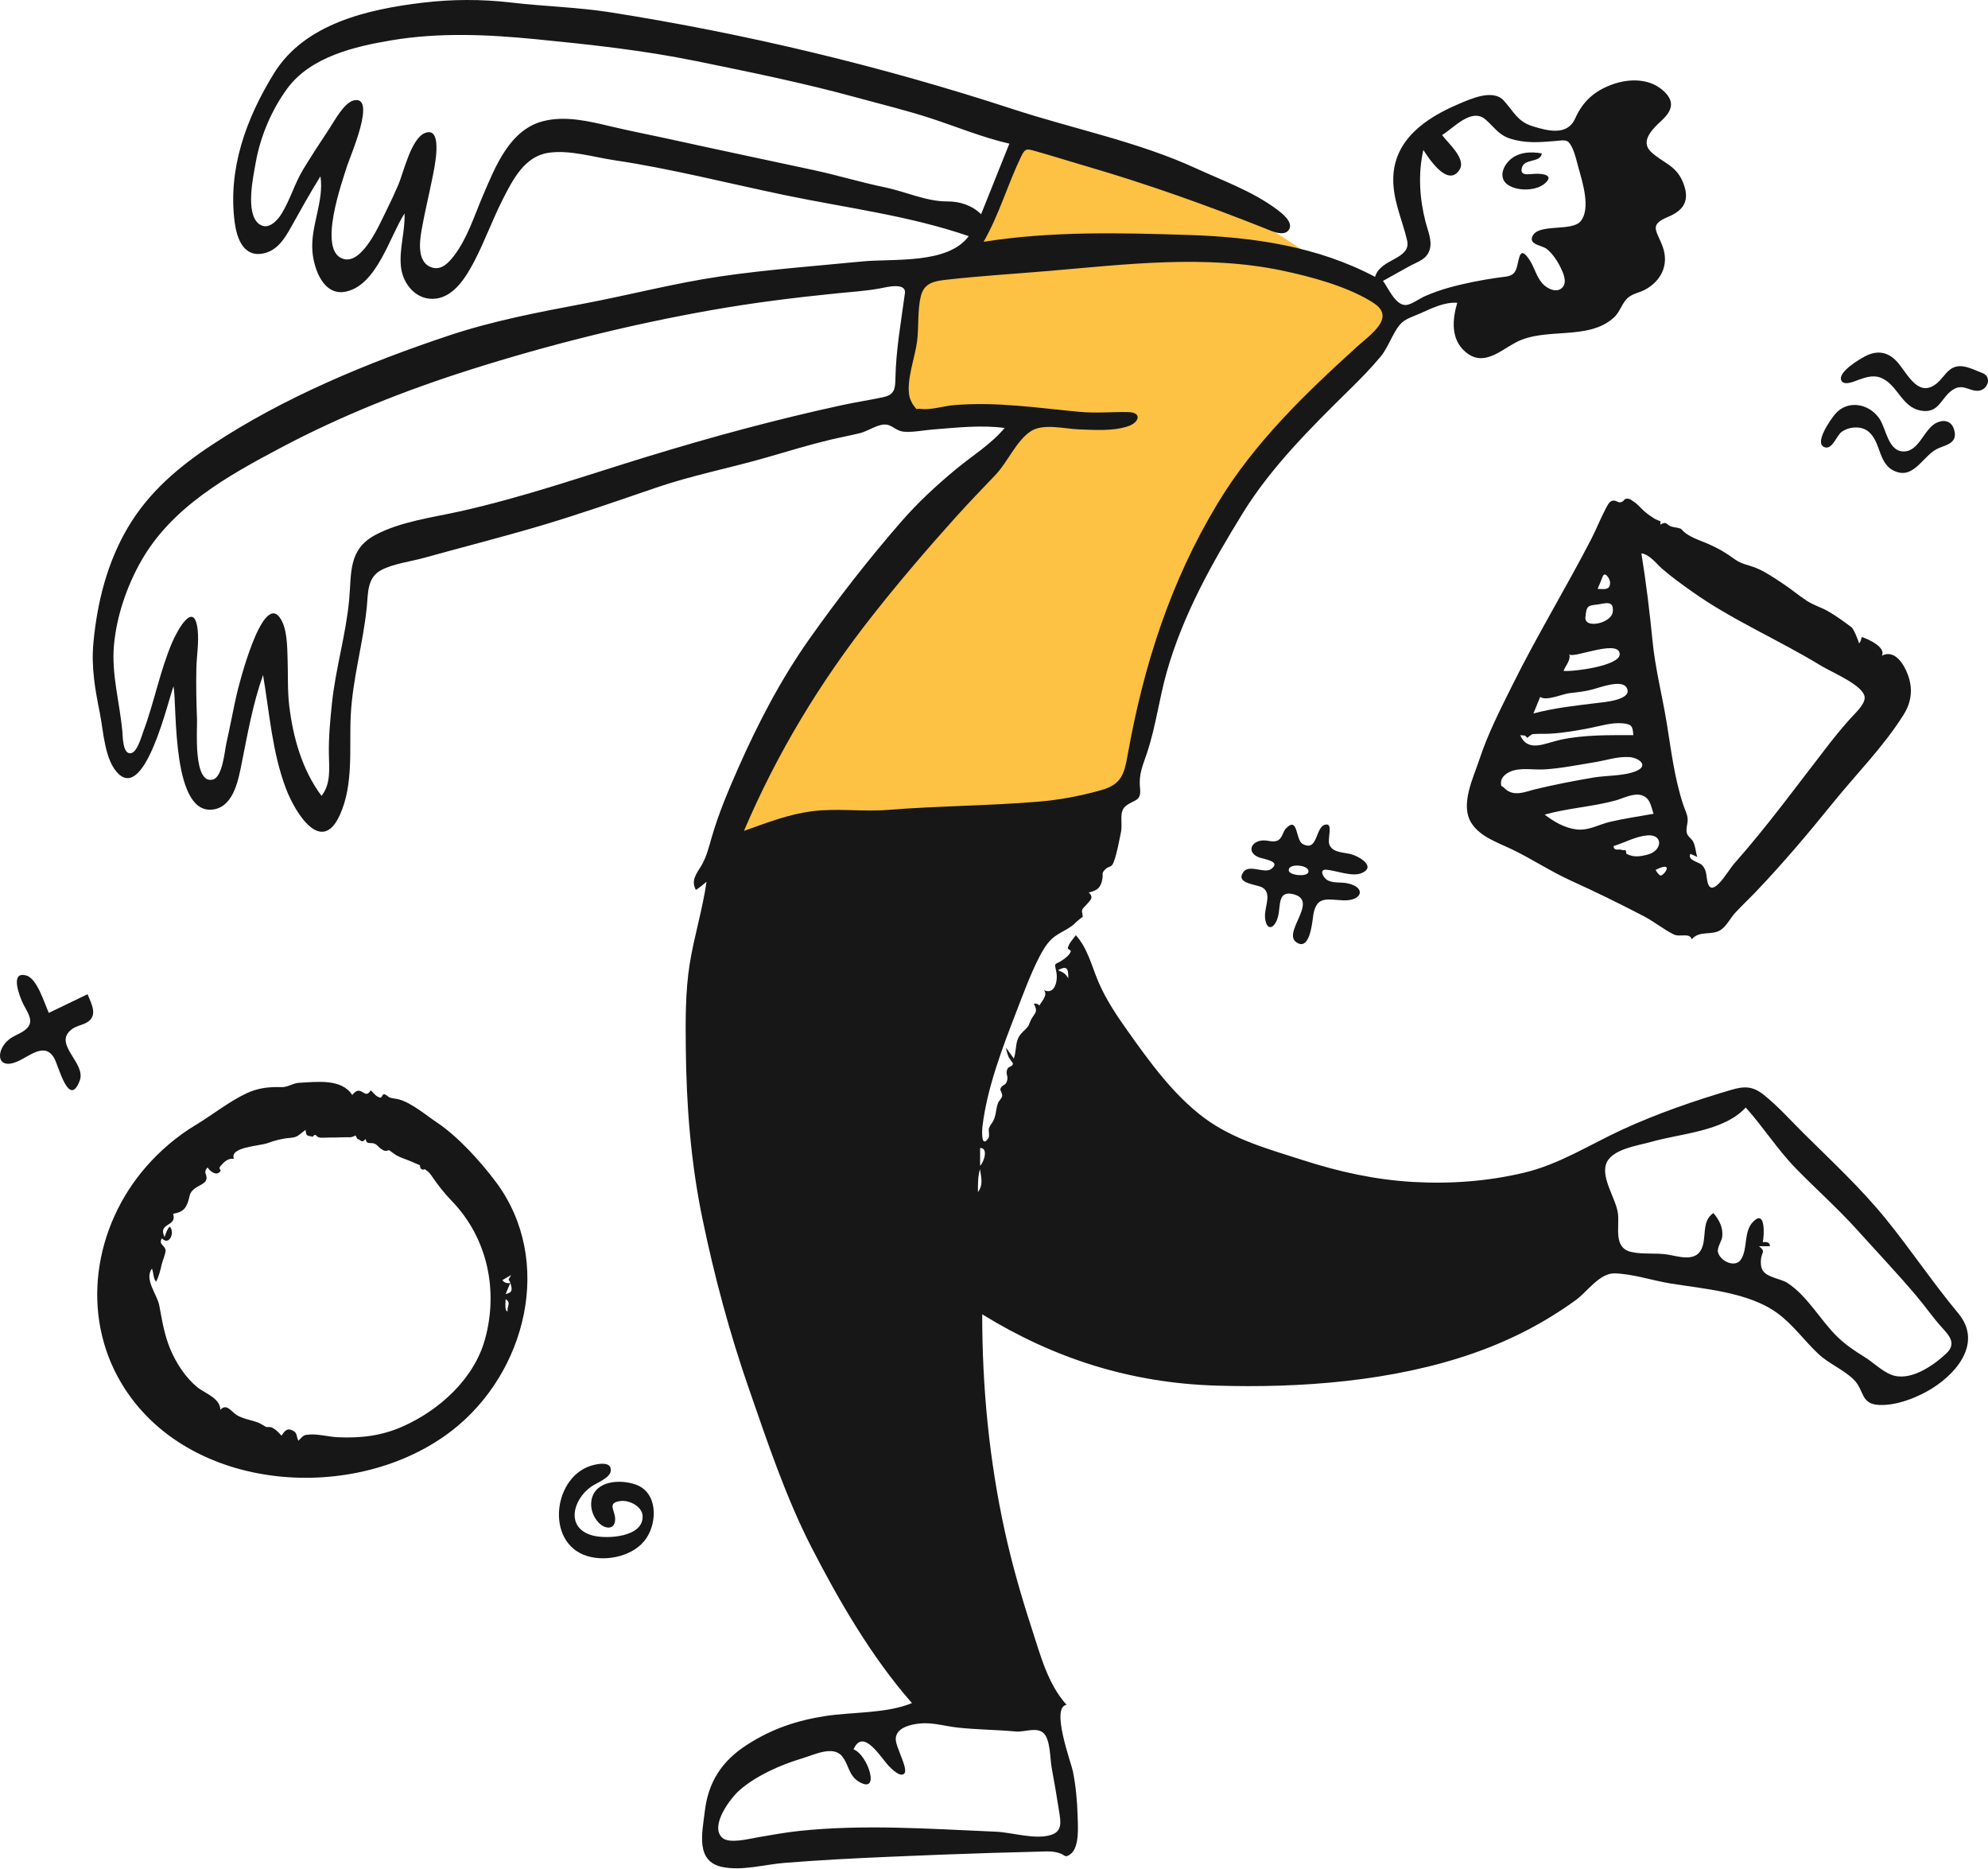<svg width="416" height="391" viewBox="0 0 416 391" fill="none" xmlns="http://www.w3.org/2000/svg">
<path fill-rule="evenodd" clip-rule="evenodd" d="M215.685 24.13C213.853 28.979 212.022 33.829 210.189 38.678C209.015 41.785 207.841 44.892 206.668 48C206.251 49.102 206.019 50.232 205.214 50.997C203.316 52.798 199.91 53.944 197.628 55.211C196.1 56.06 194.572 56.909 193.044 57.758C192.256 58.196 190.509 58.746 189.956 59.473C189.349 60.274 189.636 61.745 189.636 62.853V72.416V90.436C197.53 89.449 205.424 88.463 213.317 87.476C202.8 99.611 192.284 111.745 181.768 123.88C179.176 126.87 176.029 129.749 174.098 133.228C169.988 140.634 165.971 148.094 161.908 155.526C158.126 162.444 154.344 169.362 150.562 176.28L184.586 174.832C193.394 174.457 202.443 175.021 210.931 172.524C217.927 170.466 224.923 168.409 231.92 166.351C232.85 166.077 235.749 165.767 236.408 165.018C237.026 164.317 237.013 161.666 237.188 160.769C240.49 143.796 244.694 125.091 254.332 110.481C261.242 100.007 270.567 90.837 279.106 81.704C282.439 78.139 285.83 74.618 289.045 70.945C289.868 70.004 291.058 68.936 291.602 67.794C291.954 67.055 292.445 65.649 292.227 64.993C292.132 64.709 289.935 63.69 289.62 63.487C287.394 62.056 285.187 60.595 282.975 59.141C276.76 55.055 270.551 50.959 264.3 46.927C259.427 43.784 254.568 40.45 249.428 37.749C244.1 34.949 238.233 32.978 232.647 30.766C227.002 28.529 221.347 26.319 215.685 24.13Z" fill="#FDC144"/>
<path fill-rule="evenodd" clip-rule="evenodd" d="M407.26 283.19C404.55 285.744 399.614 289.172 395.713 287.613C393.753 286.831 392.079 285.112 390.294 284.004C388.197 282.701 386.226 281.398 384.448 279.662C380.901 276.198 378.216 271.137 374.027 268.424C372.619 267.513 369.871 267.317 368.894 265.862C368.456 265.209 368.416 264.218 368.496 263.463C368.671 261.838 369.549 261.934 368.082 260.74H370.361C370.405 259.86 369.526 259.787 368.871 259.901C369.176 258.505 369.486 253.045 366.943 255.52C364.738 257.664 365.841 261.223 364.28 263.546C363.084 265.325 359.912 263.885 359.484 261.928C359.292 261.048 360.26 259.676 360.376 258.814C360.629 256.902 359.776 255.249 358.536 253.801C355.816 255.614 357.358 259.364 355.808 261.745C354.405 263.9 351.282 262.894 349.146 262.516C346.586 262.061 343.692 262.521 341.243 261.916C337.544 261.003 338.926 256.662 338.56 253.859C338.167 250.857 335.133 246.69 336.045 243.661C337.024 240.409 342.748 239.707 345.485 238.917C351.738 237.113 360.658 236.767 365.307 231.717C369.005 235.841 371.98 240.563 375.858 244.533C380.047 248.821 384.522 252.78 388.543 257.241C392.729 261.883 397.049 266.436 401.083 271.214C402.843 273.297 404.388 275.543 406.209 277.577C407.827 279.385 409.533 281.049 407.26 283.19ZM221.386 202.987C223.308 201.965 223.552 202.606 223.552 204.71C222.999 203.7 222.45 203.429 221.386 202.987ZM205.094 243.899V240.19C206.946 240.141 205.807 243.314 205.094 243.899ZM204.641 249.424C204.641 247.781 204.596 246.217 205.07 244.619C205.319 246.36 205.793 247.868 204.641 249.424ZM212.606 362.277C214.307 362.436 216.929 361.264 218.36 362.599C219.83 363.971 219.713 367.963 220.061 369.816C220.636 372.879 221.146 375.952 221.631 379.029C221.949 381.047 222.342 383.096 220.061 383.868C216.69 385.008 211.873 383.38 208.359 383.232C201.418 382.94 194.48 382.534 187.534 382.393C180.801 382.257 174.052 382.365 167.35 383.065C164.322 383.382 161.361 383.94 158.365 384.446C156.785 384.713 152.553 385.829 151.126 384.497C148.442 381.991 152.904 376.139 154.824 374.486C158.386 371.419 163.452 369.207 167.919 367.875C170.306 367.162 174.285 365.163 176.166 367.399C177.608 369.114 177.551 371.404 179.618 372.703C184.408 375.714 181.606 367.077 178.612 366.014C180.622 361.31 184.453 367.952 186.042 369.547C186.608 370.115 188.447 371.987 189.245 371.046C189.843 370.341 188.649 367.817 188.428 367.13C188.091 366.087 187.241 364.5 187.485 363.369C187.928 361.322 190.799 360.764 192.519 360.593C195.186 360.329 197.802 361.175 200.439 361.457C204.483 361.89 208.558 361.897 212.606 362.277ZM185.827 169.448C180.563 169.867 175.265 169.062 170.012 169.721C165.043 170.345 160.36 172.17 155.675 173.846C162.64 157.511 171.65 142.641 182.633 128.711C188.102 121.773 193.984 114.883 199.894 108.317C202.644 105.262 205.488 102.309 208.327 99.34C210.86 96.691 212.675 92.193 215.714 90.215C218.308 88.526 222.842 89.731 225.717 89.835C228.967 89.954 232.921 90.249 236.09 89.168C238.387 88.384 239.018 86.292 236.144 86.223C232.753 86.141 229.418 86.494 225.983 86.176C217.083 85.354 208.504 84.002 199.532 84.769C197.477 84.944 194.771 85.82 192.754 85.557C191.304 85.367 192.257 86.096 191.249 84.932C190.863 84.487 190.398 83.44 190.284 82.849C189.641 79.527 191.465 74.78 191.902 71.436C192.305 68.341 191.948 64.939 192.703 61.925C193.391 59.182 195.488 58.816 198.07 58.523C205.135 57.721 212.345 57.294 219.441 56.69C235.637 55.31 252.347 53.229 268.432 56.638C274.24 57.869 281.323 59.773 286.511 62.82C288.134 63.773 289.771 64.895 289.181 66.868C288.569 68.918 285.567 71.082 284.08 72.432C273.093 82.406 262.481 92.58 254.763 105.378C244.92 121.699 239.271 139.325 235.957 158.027C235.244 162.05 234.582 164.156 230.443 165.314C225.999 166.558 221.71 167.366 217.102 167.744C206.686 168.6 196.238 168.617 185.827 169.448ZM189.355 61.368C188.557 67.309 187.477 73.237 187.37 79.225C187.33 81.486 187.116 82.619 184.711 83.124C181.876 83.718 178.993 84.161 176.145 84.778C162.399 87.757 148.912 91.416 135.464 95.534C122.394 99.537 109.539 104.041 96.175 107.006C90.426 108.282 83.7 109.141 78.464 111.966C72.831 115.005 73.572 119.989 73.067 125.462C72.391 132.774 70.223 139.855 69.46 147.165C69.096 150.658 68.763 154.171 68.819 157.686C68.865 160.683 69.294 163.995 67.28 166.517C63.24 161.115 61.325 154.321 60.528 147.701C60.141 144.482 60.294 141.238 60.184 138.005C60.094 135.402 60.152 131.261 58.457 129.087C54.771 124.363 49.977 143.296 49.521 145.318C48.755 148.721 48.123 152.152 47.359 155.556C47.02 157.064 46.586 162.548 44.564 163.094C40.376 164.228 41.295 152.458 41.229 150.665C41.096 147.048 41.006 143.427 41.091 139.807C41.153 137.193 41.658 134.358 41.358 131.743C40.621 125.324 37.011 132.087 35.997 134.477C33.433 140.509 32.273 146.965 29.973 153.094C29.591 154.113 28.692 157.545 27.268 157.609C25.684 157.68 25.697 154.135 25.606 153.1C25.08 147.097 23.305 141.137 23.841 135.072C24.382 128.948 26.528 122.653 29.566 117.326C35.988 106.065 47.586 99.599 58.695 93.709C71.408 86.969 84.83 81.644 98.538 77.306C115.025 72.09 131.953 67.868 148.983 64.865C157.648 63.336 166.446 62.244 175.199 61.367C178.275 61.059 181.352 60.88 184.389 60.294C185.535 60.073 189.67 59.021 189.355 61.368ZM198.211 42.142C193.868 42.176 189.43 40.071 185.199 39.2C180.161 38.163 175.24 36.662 170.211 35.579C160.363 33.459 150.509 31.392 140.67 29.225C136.398 28.284 132.106 27.466 127.851 26.455C123.299 25.374 118.381 24.169 113.722 25.333C106.66 27.099 103.676 34.825 101.083 40.855C99.251 45.114 97.816 49.861 94.96 53.567C93.943 54.889 92.497 56.465 90.653 56.037C87.227 55.242 87.771 50.709 88.207 48.203C88.84 44.566 89.735 40.971 90.452 37.351C90.741 35.89 92.98 26.327 88.983 27.808C86.017 28.906 84.448 36.139 83.326 38.723C82.492 40.643 81.608 42.55 80.672 44.423C79.423 46.921 75.859 55.267 71.913 54.19C66.266 52.65 71.683 37.805 72.645 34.676C73.173 32.959 78.912 19.933 74.068 20.998C72.005 21.452 69.995 25.284 68.943 26.873C67.077 29.69 65.218 32.528 63.462 35.414C61.656 38.383 60.733 41.763 58.942 44.688C57.999 46.228 56.076 48.28 54.198 46.855C51.27 44.634 53.005 36.909 53.518 33.988C54.472 28.557 56.841 22.99 60.092 18.55C64.977 11.88 74.194 9.724 81.945 8.428C91.95 6.755 102.093 7.213 112.14 8.203C123.439 9.316 134.565 10.508 145.702 12.785C156.927 15.08 168.157 17.356 179.208 20.391C184.414 21.821 189.695 23.088 194.827 24.767C200.283 26.551 205.608 28.77 211.216 30.056C209.244 34.978 207.271 39.901 205.298 44.824C203.41 42.957 200.833 42.121 198.211 42.142ZM294.903 55.707C296.633 54.761 298.544 54.315 299.175 52.224C299.733 50.376 298.779 48.282 298.323 46.509C297.048 41.543 296.712 36.399 297.841 31.374C298.92 33.021 302.957 39.353 305.413 35.52C306.894 33.207 302.925 29.881 301.767 28.255C304.309 26.686 307.94 22.476 310.869 25.015C312.762 26.657 313.564 28.237 316.115 29.035C319.212 30.004 322.128 29.782 325.29 29.515C327.504 29.328 328.038 29.032 328.903 30.737C329.582 32.078 329.933 33.736 330.329 35.176C331.111 38.013 332.921 43.604 330.778 46.263C328.9 48.591 321.615 46.595 320.603 49.6C320.051 51.24 322.685 51.298 323.691 52.109C324.937 53.113 325.968 54.711 326.645 56.139C327.147 57.194 327.909 58.938 327.056 60.018C325.876 61.511 323.69 60.378 322.74 59.293C321.477 57.851 321.068 55.88 320.015 54.31C318.082 51.43 317.966 53.721 317.44 55.79C316.893 57.939 315.6 57.791 313.62 58.067C310.146 58.552 306.634 59.236 303.252 60.167C301.519 60.644 299.838 61.252 298.187 61.962C297.123 62.419 295.279 63.804 294.125 63.817C291.986 63.841 290.503 60.264 289.399 58.771C291.232 57.748 293.06 56.715 294.903 55.707ZM409.773 274.77C404.43 268.357 399.804 261.39 394.533 254.921C389.334 248.541 383.32 242.962 377.485 237.183C374.732 234.456 372.094 231.464 369.054 229.047C366.787 227.244 365.042 227.216 362.315 228.015C354.565 230.285 346.674 233.017 339.34 236.404C332.511 239.558 326.291 243.608 318.884 245.367C311.325 247.163 303.465 247.739 295.717 247.294C287.769 246.838 280.274 245.184 272.716 242.754C265.558 240.452 258.095 238.442 251.974 233.88C245.556 229.097 240.598 222.219 236.004 215.749C233.678 212.474 231.369 209.034 229.802 205.322C228.442 202.101 227.553 198.299 225.113 195.674C224.514 196.522 223.77 197.249 223.465 198.246C223.327 198.699 224.143 198.685 224.059 199.045C223.901 199.722 222.999 200.414 222.474 200.783C220.59 202.109 220.579 201.053 221.073 203.533C221.361 204.979 220.816 208.24 218.459 207.175C219.327 208.214 217.948 209.525 217.497 210.381C217.188 210.025 216.802 209.902 216.342 210.009C217.204 211.726 216.694 211.771 215.859 213.135C215.706 213.384 215.166 214.688 215.243 214.578C214.39 215.794 213.403 216.1 212.905 217.615C212.496 218.858 212.601 220.226 212.145 221.468C211.594 220.706 211.043 219.944 210.492 219.183C210.604 219.782 210.829 220.669 211.091 221.212C211.255 221.552 211.961 222.345 211.952 222.531C211.913 223.223 211.049 223.057 210.803 223.654C210.34 224.775 211.009 224.94 210.756 226.034C210.467 227.289 209.692 226.787 209.323 227.857C209.253 228.06 209.798 228.859 209.711 229.297C209.59 229.916 209.029 230.263 208.831 230.813C208.326 232.214 208.51 233.239 207.809 234.583C207.538 235.104 207.143 235.451 206.952 236.043C206.785 236.564 207.145 237.672 206.822 238.139C205.26 240.388 205.48 236.514 205.598 235.553C206.592 227.485 209.781 219.159 212.7 211.619C214.15 207.872 215.562 204.009 217.381 200.42C218.112 198.975 218.957 197.484 220.167 196.379C221.696 194.98 223.867 194.421 225.252 192.859C225.034 193.105 226.754 191.477 226.479 192.012C226.725 191.534 226.295 190.886 226.448 190.423C226.638 189.849 226.997 189.728 227.398 189.225C228.117 188.321 228.971 187.871 227.842 186.72C229.518 186.35 230.32 185.806 230.655 184.01C230.899 182.696 230.406 182.782 231.268 181.907C232.133 181.027 232.571 181.714 233.116 180.19C233.768 178.367 234.201 175.889 234.591 173.981C234.932 172.316 234.105 169.867 235.508 168.691C237.286 167.202 238.877 167.832 238.558 164.838C238.248 161.919 239.155 160.15 240.066 157.388C241.886 151.873 242.589 146.051 244.184 140.47C247.589 128.561 253.603 117.823 260.07 107.34C266.046 97.654 274.401 89.401 282.468 81.453C284.677 79.276 286.862 77.068 288.845 74.681C290.554 72.626 291.334 69.829 292.976 67.878C293.974 66.693 295.831 66.186 297.224 65.558C299.547 64.51 302.315 63.143 304.938 63.355C303.896 66.868 303.556 70.972 306.631 73.606C310.361 76.802 313.742 73.482 317.162 71.66C323.394 68.34 332.309 71.388 337.743 66.411C339.038 65.226 339.399 63.332 340.744 62.225C341.732 61.413 343.137 61.207 344.249 60.602C347.626 58.764 349.265 55.399 347.95 51.681C346.749 48.283 344.881 47.104 349.038 45.382C352.413 43.985 353.695 41.88 352.168 38.132C350.712 34.558 348.044 34.147 345.52 31.808C343.075 29.543 345.883 26.907 347.715 25.207C350.077 23.013 350.529 21.036 347.79 18.755C344.922 16.367 340.828 16.451 337.485 17.632C333.705 18.967 331.214 21.186 329.614 24.783C327.985 28.444 323.947 27.422 320.676 26.402C317.549 25.426 316.735 23.321 314.681 21.054C312.397 18.533 307.742 20.689 305.048 21.841C298.413 24.677 291.819 29.152 291.555 37.08C291.398 41.807 293.398 45.825 294.437 50.263C295.388 54.321 288.869 54.001 287.74 57.926C275.698 51.551 262.287 49.6 248.825 49.166C234.518 48.705 220.004 48.334 205.819 50.591C209.112 44.855 210.851 38.564 213.715 32.67C214.54 30.973 214.895 31.119 216.715 31.631C220.211 32.616 223.681 33.717 227.17 34.732C239.915 38.437 252.409 42.9 264.733 47.789C265.931 48.265 268.605 49.584 269.655 48.149C270.866 46.495 268.064 44.454 266.929 43.622C261.967 39.982 255.818 37.772 250.26 35.218C238.11 29.636 224.656 26.986 211.978 22.84C184.61 13.888 156.295 7.09 127.853 2.599C120.913 1.503 113.898 1.343 106.927 0.529C100.752 -0.191 94.566 -0.175 88.391 0.57C76.988 1.945 63.767 4.912 57.327 15.351C51.512 24.776 47.631 35.372 49.115 46.552C49.56 49.91 50.983 53.887 55.126 53.021C58 52.421 59.527 49.979 60.861 47.595C62.877 43.994 64.869 40.394 67.054 36.889C67.865 42.144 64.919 47.31 65.382 52.663C65.697 56.295 67.704 62.033 72.42 61.005C78.883 59.596 81.543 49.499 84.65 44.655C84.808 48.386 83.5 52.063 83.9 55.802C84.295 59.496 87.181 62.983 91.235 62.477C95.058 62 97.543 57.903 99.167 54.82C101.427 50.528 103.05 45.927 105.257 41.607C107.326 37.557 109.776 32.736 114.715 31.976C119.122 31.296 124.173 32.869 128.527 33.518C140.604 35.318 152.437 38.382 164.382 40.858C177.189 43.512 190.299 45.124 202.711 49.407C198.347 55.347 186.926 54.064 180.424 54.701C170.599 55.665 160.647 56.39 150.878 57.812C141.229 59.217 131.782 61.71 122.208 63.519C112.685 65.32 103.178 67.123 93.963 70.193C76.855 75.894 59.46 83.108 44.386 93.055C37.373 97.683 31.142 102.973 26.81 110.279C22.449 117.63 20.354 125.942 19.555 134.398C19.058 139.664 19.902 144.221 20.922 149.345C21.661 153.055 21.901 159.268 24.875 161.984C30.553 167.17 35.268 146.136 36.316 143.596C37.071 147.759 35.837 171.213 44.947 169.305C49.014 168.455 49.936 162.874 50.61 159.512C51.84 153.384 52.942 147.133 55.046 141.231C56.397 149.183 56.96 157.468 59.869 165.063C61.801 170.107 67.315 179.057 71.159 170.422C74.042 163.946 73.053 156.513 73.398 149.637C73.781 142.018 75.969 134.668 76.743 127.124C77.043 124.201 76.772 120.907 79.709 119.312C82.23 117.943 85.917 117.497 88.67 116.733C96.824 114.469 105.031 112.388 113.147 109.986C121.266 107.583 129.272 104.775 137.283 102.034C144.945 99.413 152.767 97.923 160.521 95.679C164.93 94.402 169.286 93.067 173.756 92.002C175.836 91.506 177.942 91.12 180.018 90.607C181.557 90.227 183.584 88.792 185.166 88.818C186.794 88.844 187.406 90.223 189.272 90.331C191.282 90.447 193.326 90.004 195.325 89.85C200.194 89.477 205.37 88.873 210.228 89.548C207.308 93.011 203.365 95.405 199.909 98.274C195.923 101.583 192.065 105.156 188.66 109.063C181.809 116.925 175.334 125.236 169.319 133.753C163.385 142.156 158.607 151.35 154.454 160.745C152.384 165.426 150.375 170.209 148.945 175.13C148.358 177.151 147.878 179.18 146.818 181.018C145.845 182.704 144.475 184.157 145.624 186.193C146.416 185.698 147.127 185.082 147.843 184.487C147.015 190.313 145.231 195.949 144.313 201.758C143.408 207.48 143.445 213.366 143.504 219.145C143.627 231.248 144.527 243.078 146.982 254.949C149.465 266.954 152.654 278.867 156.677 290.448C160.549 301.598 164.434 313.291 169.839 323.8C175.611 335.025 182.478 346.826 190.833 356.328C185.375 358.563 178.429 358.145 172.65 359.046C166.609 359.987 161.383 361.764 156.235 365.106C151.026 368.489 148.199 372.844 147.479 379.012C146.968 383.402 145.448 389.479 151.207 390.633C155.349 391.462 159.98 390.1 164.131 389.763C171.391 389.175 178.663 388.807 185.939 388.49C193.197 388.173 200.456 387.894 207.716 387.669C211.131 387.563 214.548 387.51 217.961 387.387C219.491 387.333 220.419 387.309 221.791 387.751C222.875 388.101 222.796 388.828 224.004 387.929C225.951 386.481 225.551 381.913 225.496 379.905C225.413 376.806 225.12 373.671 224.515 370.631C224.156 368.824 219.801 357.177 223.188 356.687C219.254 352.364 217.682 346.191 215.915 340.772C213.701 333.984 211.758 327.215 210.232 320.233C206.973 305.32 205.532 290.243 205.532 274.984C220.64 284.296 236.624 289.34 254.418 289.902C272.109 290.461 291.544 289.009 308.343 283.123C316.122 280.398 323.09 276.818 329.76 271.996C332.15 270.268 334.712 266.354 337.849 266.421C341.594 266.501 345.787 267.918 349.506 268.525C356.617 269.684 365.899 270.338 371.92 274.737C375.19 277.126 377.534 280.47 380.453 283.223C382.673 285.318 385.609 286.455 387.812 288.55C390.19 290.81 389.245 293.762 393.188 293.945C396.557 294.101 400.252 292.745 403.159 291.154C408.957 287.979 415.132 281.202 409.773 274.77Z" fill="#171717"/>
<path fill-rule="evenodd" clip-rule="evenodd" d="M354.041 123.751C362.527 129.779 372.26 133.896 381.127 139.325C383.346 140.683 390.261 143.504 390.194 146.025C390.155 147.498 388.077 149.346 387.167 150.367C385.609 152.116 384.142 153.884 382.704 155.735C376.119 164.21 369.918 172.765 362.782 180.814C361.707 182.024 358.471 187.806 357.426 184.934C356.952 183.632 357.342 182.169 356.108 180.956C355.473 180.331 353.018 179.986 353.733 178.645C354.209 178.859 354.687 179.074 355.164 179.288C354.793 178.216 354.82 177.042 354.265 176.03C353.92 175.4 353.246 175.102 353.012 174.394C352.688 173.415 353.237 172.277 353.145 171.267C353.054 170.261 352.533 169.309 352.221 168.36C350.375 162.731 349.712 157.056 348.767 151.249C347.832 145.502 346.375 139.935 345.803 134.124C345.198 127.987 344.458 121.862 343.469 115.773C345.233 116.021 346.589 117.937 347.836 119.02C349.797 120.723 351.926 122.249 354.041 123.751ZM347.389 183.171C346.984 182.853 346.668 182.462 346.439 182C350.598 179.939 348.088 183.454 347.389 183.171ZM344.86 178.777C343.047 179.277 341.745 179.378 340.347 178.632C340.215 178.562 340.367 178.016 340.128 177.904C339.919 177.807 339.6 177.928 339.421 177.836C338.813 177.527 337.747 178.205 337.643 177.02C339.957 176.312 342.232 175.005 344.675 174.785C348.07 174.48 347.913 177.935 344.86 178.777ZM336.918 171.945C334.444 172.524 332.406 173.875 329.778 173.522C327.311 173.191 325.168 171.912 323.222 170.438C328.09 169.06 333.195 168.811 338.059 167.478C339.643 167.044 341.724 165.899 343.43 166.361C345.327 166.873 345.446 168.649 346.015 170.266C342.98 170.811 339.922 171.243 336.918 171.945ZM321.447 165.087C319.071 165.655 316.642 166.896 314.655 164.754C314.334 164.408 314.054 164.753 314.091 163.688C314.131 162.565 315.151 161.842 316.027 161.446C318.089 160.517 320.978 161.118 323.168 160.981C326.66 160.764 330.215 160.038 333.669 159.479C336.061 159.092 338.531 158.234 340.976 158.403C342.863 158.534 345.14 160.143 342.39 161.316C339.885 162.385 336.129 162.221 333.415 162.684C329.404 163.368 325.406 164.141 321.447 165.087ZM319.126 153.907C319.28 154.064 319.434 154.221 319.588 154.378C319.562 154.372 320.499 153.614 320.747 153.592C321.952 153.487 323.164 153.57 324.37 153.502C327.15 153.345 329.952 152.861 332.683 152.327C334.907 151.893 337.173 151.144 339.462 151.331C341.444 151.494 341.653 151.9 341.782 153.813C336.723 153.813 331.511 153.706 326.539 154.777C323.302 155.474 319.734 157.549 318.112 153.808C318.451 153.841 318.788 153.874 319.126 153.907ZM322.289 145.809C323.544 146.765 326.964 145.176 328.468 145.017C330.1 144.844 331.637 144.665 333.219 144.258C334.622 143.897 339.264 142.093 340.341 143.818C341.991 146.46 335.31 146.945 334.25 147.076C329.809 147.625 325.2 148.111 320.877 149.277C321.348 148.121 321.819 146.965 322.289 145.809ZM328.382 136.835C328.707 138.056 338.752 133.555 338.935 136.826C339.076 139.336 328.996 140.586 327.184 140.366C327.609 139.21 328.738 138.175 328.382 136.835ZM331.755 129.158C331.969 126.694 332.299 126.709 334.275 126.476C335.781 126.299 337.852 125.416 337.46 128.102C337.125 130.401 331.54 131.644 331.755 129.158ZM335.346 120.682C335.821 119.359 336.891 121.139 336.913 121.812C336.973 123.602 335.616 123.214 334.31 123.214C334.674 122.378 335.02 121.533 335.346 120.682ZM351.879 110.754C351.613 110.433 350.117 110.311 349.692 110.155C348.645 109.771 348.794 108.954 347.454 109.76C347.388 109.693 347.515 109.086 347.442 109.058C347.405 109.044 346.467 108.69 346.162 108.495C345.426 108.024 344.763 107.562 344.087 106.971C343.368 106.343 342.648 105.431 341.827 104.931C341.481 104.72 341.198 104.421 340.781 104.357C339.698 104.19 340.008 104.944 339.061 105.094C338.478 105.186 338.054 104.505 337.291 104.799C336.632 105.052 336.25 105.976 335.956 106.526C334.889 108.528 334.065 110.682 333.02 112.705C327.677 123.05 321.603 133.002 316.427 143.443C313.934 148.473 311.333 153.537 309.578 158.883C308.313 162.738 305.456 168.37 307.914 172.222C309.701 175.023 313.28 176.233 316.135 177.586C320.431 179.623 324.392 182.284 328.736 184.259C333.915 186.613 338.945 189.076 343.994 191.705C346.147 192.826 348.09 194.442 350.236 195.504C351.549 196.153 353.576 195.045 354.003 196.534C355.649 194.541 358.312 195.869 360.215 194.466C361.334 193.641 362.153 192.015 363.086 190.999C364.487 189.475 366.007 188.061 367.436 186.564C373.109 180.617 378.346 174.423 383.507 168.036C388.436 161.936 394.195 156.174 398.358 149.497C400.012 146.846 400.312 144.067 399.22 141.139C398.424 139.003 396.504 135.777 393.763 137.192C394.802 135.465 390.792 133.622 389.575 133.284C389.557 133.279 389.317 134.606 388.978 134.572C389.099 134.584 387.958 131.634 387.457 131.256C385.97 130.13 384.161 128.817 382.538 127.891C381.05 127.041 379.479 126.62 378.038 125.67C376.29 124.517 374.686 123.151 372.932 122.007C371.238 120.902 369.35 119.596 367.478 118.836C365.855 118.177 364.397 118.048 362.936 116.969C361.13 115.632 359.554 114.726 357.47 113.805C355.667 113.009 353.169 112.313 351.879 110.754Z" fill="#171717"/>
<path fill-rule="evenodd" clip-rule="evenodd" d="M105.801 270.745C106.132 269.966 106.463 269.188 106.794 268.41C107.204 269.767 107.319 270.442 105.801 270.745ZM106.242 274.341C105.524 274.469 105.807 272.216 105.807 271.824C107.047 272.526 106.02 273.368 106.242 274.341ZM105.122 267.842C105.734 267.48 106.347 267.119 106.959 266.757C106.106 268.337 106.441 267.35 106.792 268.405C106.149 268.59 105.524 268.374 105.122 267.842ZM101.494 280.187C99.2 288.513 91.911 295.079 84.213 298.48C79.79 300.434 75.441 300.923 70.663 300.705C68.821 300.621 66.653 300.022 64.88 300.133C63.515 300.219 63.576 300.278 62.446 301.434C61.945 300.513 62.308 299.866 61.304 299.33C60.052 298.661 59.532 299.44 58.911 300.367C58.098 299.524 57.766 299.084 56.712 298.584C56.745 298.6 55.704 298.56 55.747 298.573C55.559 298.515 54.426 297.787 54.071 297.655C52.616 297.109 50.934 296.884 49.591 296.101C48.416 295.417 47.449 293.497 46.105 294.973C46.104 292.508 42.783 291.485 41.227 290.194C38.795 288.176 36.861 285.189 35.649 282.299C34.356 279.218 33.924 276.264 33.319 273.088C32.896 270.869 30.128 267.661 31.791 265.422C32.187 266.361 32.001 267.323 32.658 268.174C33.25 267.033 33.576 265.757 33.844 264.508C33.975 263.897 34.736 262.102 34.65 261.569C34.474 260.478 33.124 260.419 33.873 259.082C35.425 260.771 36.678 257.805 35.505 256.623C34.926 257.276 34.713 258.018 34.446 258.827C32.92 255.746 37.144 256.738 36.22 253.957C37.762 253.66 38.648 253.272 39.234 251.748C39.886 250.053 39.406 249.684 40.886 248.564C41.395 248.179 42.835 247.626 43.099 246.992C43.608 245.768 42.311 245.405 43.447 244.259C43.831 244.932 45.327 246.264 46.145 244.996C46.309 244.744 45.621 244.564 46.122 243.982C46.864 243.12 47.694 242.274 48.948 242.455C47.955 239.972 54.302 239.775 55.928 239.189C57.557 238.602 58.94 238.217 60.667 238.081C62.393 237.945 62.479 237.439 63.94 236.4C64.064 237.887 64.421 237.56 65.478 237.822C65.732 237.386 65.992 237.337 66.259 237.675C66.524 237.928 66.848 238.046 67.231 238.032C67.811 238.062 68.469 237.986 69.077 237.999C70.505 238.026 71.977 237.907 73.377 237.938C73.738 237.877 74.076 237.752 74.392 237.561C74.524 237.809 74.657 238.058 74.788 238.308C75.53 238.401 75.587 239.33 76.5 238.314C76.77 239.606 77.545 238.933 78.365 239.284C79.112 239.604 79.231 240.116 79.92 240.473C80.374 240.84 80.86 240.889 81.38 240.62C81.874 240.986 82.376 241.342 82.885 241.687C83.824 242.217 84.93 242.541 85.918 242.96C86.576 243.231 87.23 243.513 87.878 243.806C87.897 244.588 88.248 244.865 88.93 244.635C89.547 245.15 89.72 245.13 90.318 246.008C91.673 247.998 92.874 249.544 94.585 251.322C102.022 259.054 104.306 269.985 101.494 280.187ZM103.777 247.309C100.419 242.814 95.667 237.665 91.397 234.826C89.232 233.386 86.194 230.802 83.547 230.041C82.92 229.86 82.27 229.848 81.653 229.659C81.177 229.513 80.917 229.024 80.374 228.935C79.994 228.874 79.952 229.724 79.548 229.646C78.704 229.482 78.169 228.644 77.572 228.12C76.292 230.327 75.597 226.616 73.716 229.111C71.479 225.602 66.222 226.369 62.648 226.546C61.588 226.598 61.09 226.975 60.151 227.255C59.276 227.514 59.19 227.448 58.235 227.44C55.857 227.422 53.746 227.721 51.548 228.765C47.855 230.52 44.465 233.253 40.957 235.367C37.036 237.73 33.503 240.737 30.503 244.193C19.661 256.688 16.762 274.927 25.407 289.412C39.139 312.419 74.561 314.878 94.632 299.267C110.139 287.206 116.04 263.729 103.777 247.309Z" fill="#171717"/>
<path fill-rule="evenodd" clip-rule="evenodd" d="M273.74 182.567C273.355 183.487 269.756 183.177 269.677 182.093C269.56 180.473 274.41 180.969 273.74 182.567ZM277.563 181.966C279.602 182.132 282.953 183.517 284.919 182.68C287.919 181.402 284.768 179.441 283.159 178.855C281.522 178.259 279.083 178.576 278.241 176.864C277.607 175.576 279.173 171.981 277.231 172.559C275.193 173.165 275.786 178.315 272.588 176.579C271.063 175.751 271.685 170.706 269.131 173.283C268.432 173.988 268.371 175.283 267.445 175.809C266.5 176.346 265.315 175.786 264.317 175.833C261.676 175.957 260.835 178.427 263.511 179.407C264.501 179.77 268.234 180.213 265.973 181.831C264.548 182.851 261.382 180.711 260.159 182.486C258.477 184.924 262.982 184.979 264.192 185.709C266.243 186.944 264.549 189.828 264.712 191.883C264.963 195.022 266.786 194.366 267.449 191.709C268.011 189.456 267.314 186.211 270.712 187.107C276.245 188.566 267.635 195.59 271.688 197.387C274.272 198.534 274.638 192.338 274.839 191.271C275.582 187.334 277.794 188.253 281.145 188.373C285.059 188.514 286.004 185.619 281.859 184.789C280.536 184.525 278.717 184.859 277.568 184.017C276.889 183.519 275.954 181.836 277.563 181.966Z" fill="#171717"/>
<path fill-rule="evenodd" clip-rule="evenodd" d="M133.034 310.609C129.866 309.475 124.567 309.72 123.783 313.812C123.455 315.524 124.094 317.336 125.276 318.58C126.648 320.023 128.833 320.157 128.716 317.644C128.635 315.906 126.98 314.395 129.89 314.045C131.7 313.827 134.378 315.181 134.468 317.181C134.671 321.688 126.868 322.042 123.993 321.262C118.286 319.716 119.836 313.738 123.756 311.01C124.768 310.305 127.673 309.219 127.806 307.755C127.982 305.813 125.581 306.21 124.404 306.466C115.753 308.349 113.867 322.842 122.907 325.574C127.012 326.814 132.793 325.534 135.267 321.816C137.586 318.33 137.618 312.25 133.034 310.609Z" fill="#171717"/>
<path fill-rule="evenodd" clip-rule="evenodd" d="M18.327 208.014C15.623 209.316 12.919 210.617 10.215 211.919C9.321 210.006 7.811 204.781 5.543 204.113C1.873 203.033 4.21 208.729 4.843 210.032C5.364 211.102 6.571 212.759 6.278 214.035C5.885 215.753 3.461 216.361 2.192 217.247C-0.947 219.442 -0.922 224.049 3.624 222.097C6.197 220.991 9.383 217.927 11.355 221.406C12.266 223.012 14.423 231.982 16.676 226.116C18.07 222.484 11.36 218.71 14.668 215.638C15.733 214.649 16.98 214.566 18.044 213.997C20.613 212.624 19.165 210.088 18.327 208.014Z" fill="#171717"/>
<path fill-rule="evenodd" clip-rule="evenodd" d="M414.799 78.04C413.187 77.451 411.193 76.299 409.4 76.692C407.496 77.109 406.729 79.016 405.344 80.163C401.58 83.281 399.387 78.634 397.318 76.087C395.365 73.682 392.981 73.098 390.225 74.576C389.127 75.165 384.5 77.864 385.307 79.593C385.887 80.838 388.173 79.721 388.953 79.449C390.645 78.86 392.217 78.344 393.948 79.203C397.195 80.814 398.038 85.23 401.966 85.918C406.029 86.63 406.162 82.764 409.061 81.309C411.005 80.334 412.359 82.06 414.234 81.716C416.02 81.389 416.847 78.789 414.799 78.04Z" fill="#171717"/>
<path fill-rule="evenodd" clip-rule="evenodd" d="M382.001 93.621C383.438 93.933 384.376 91.146 385.275 90.439C386.767 89.268 389.353 89.031 390.873 90.211C393.839 92.513 392.817 97.482 397.041 98.777C400.816 99.935 402.595 94.963 405.773 93.725C407.62 93.005 409.649 92.534 408.927 89.951C408.43 88.165 406.963 87.706 405.368 88.392C402.627 89.57 401.696 94.37 398.446 94.456C395.084 94.544 394.719 89.698 393.276 87.586C391.076 84.369 386.552 83.591 383.981 86.668C383.205 87.597 379.265 93.028 382.001 93.621Z" fill="#171717"/>
<path fill-rule="evenodd" clip-rule="evenodd" d="M315.542 38.675C317.541 40.043 321.524 39.995 323.365 38.299C325.239 36.574 322.737 36.308 321.211 36.361C320.037 36.402 317.84 36.984 318.509 34.956C319.102 33.157 322.366 34.073 322.639 32.098C320.182 31.657 317.477 31.816 315.66 33.746C314.346 35.142 313.671 37.395 315.542 38.675Z" fill="#171717"/>
</svg>
